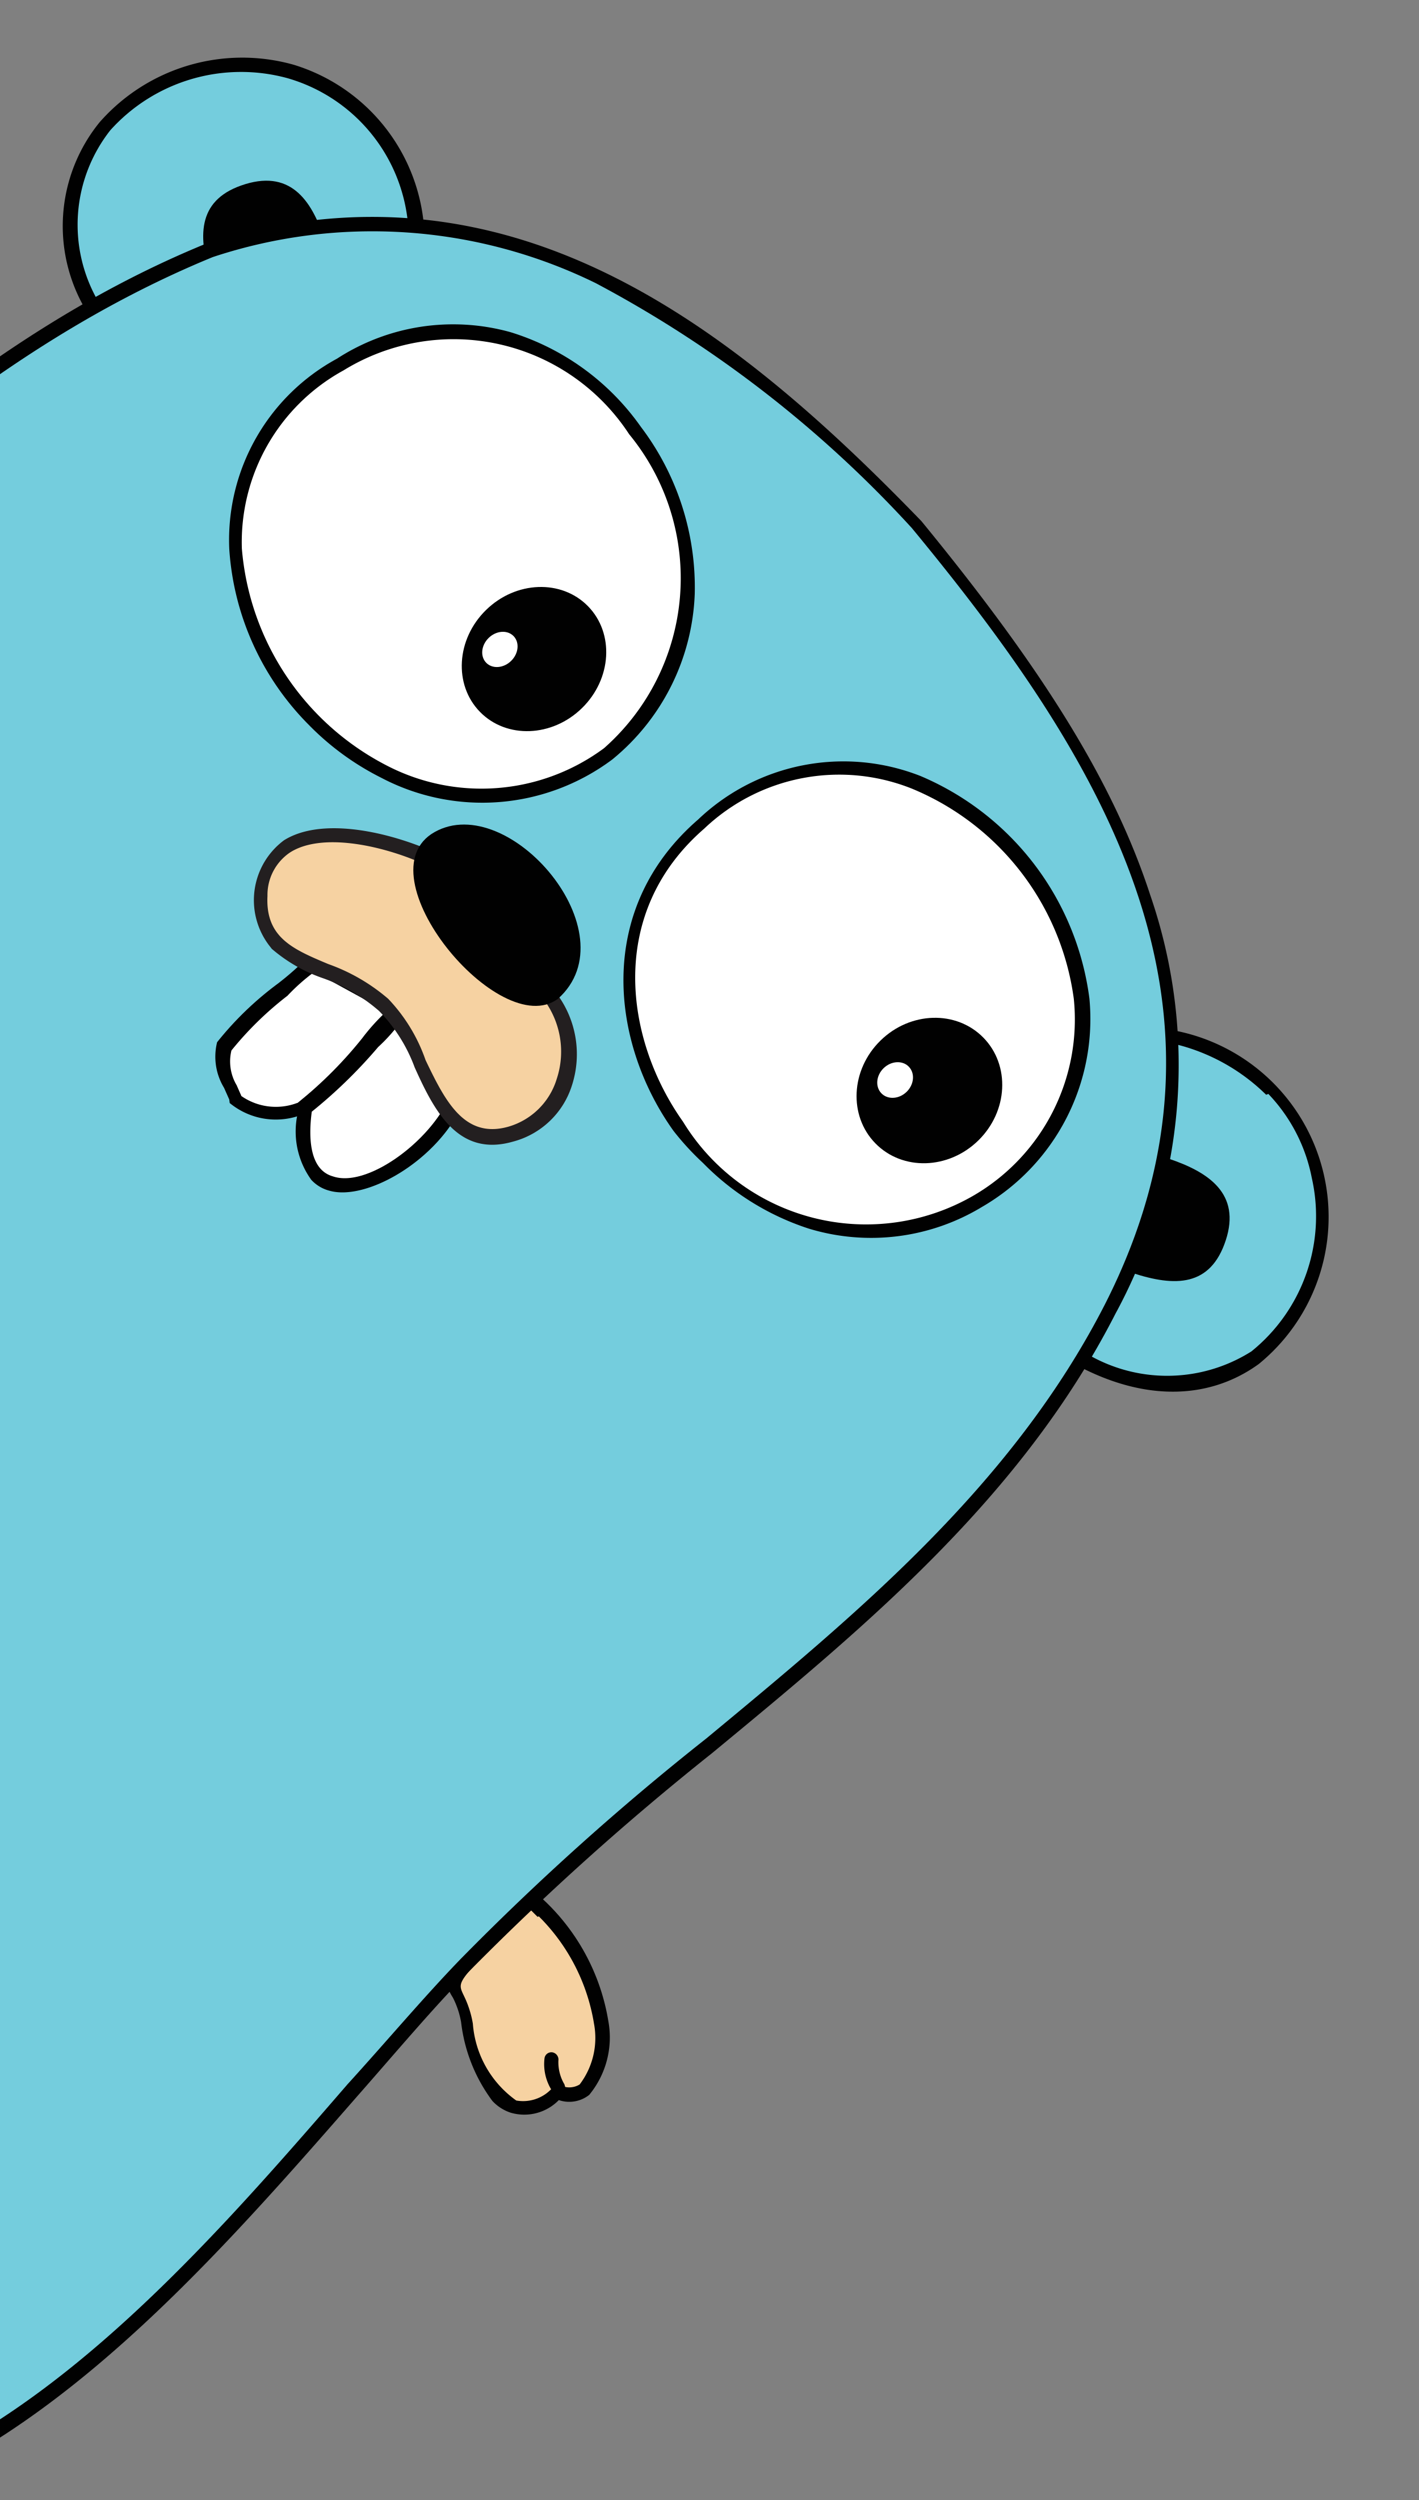 <svg id="图层_1" data-name="图层 1" xmlns="http://www.w3.org/2000/svg" viewBox="0 0 32.68 57.57"><rect x="0" y="0" width="32.68" height="57.57" fill="#808080" stroke="none"/><defs><style>.cls-1{fill:#f6d2a2;}.cls-2{fill:#010101;}.cls-3{fill:#c7b199;}.cls-4{fill:#74cddd;}.cls-5{fill:#fff;}.cls-6{fill:#231f20;}</style></defs><title>画板 1</title><path class="cls-1" d="M12.85,48.15c-1.28,1.14-1.91-.66-2.06-1.56s-.58-.71.06-1.49a18.38,18.38,0,0,1,1.36-1.43,4.83,4.83,0,0,1,1.67,2.88c.08.58-.08,2-1,1.57"/><path class="cls-2" d="M11.34,48.38a1,1,0,0,0,.42.27,1.11,1.11,0,0,0,1.11-.29.74.74,0,0,0,.7-.12,2.08,2.08,0,0,0,.44-1.7,4.91,4.91,0,0,0-1.73-3l-.09-.1-.1.09A11.33,11.33,0,0,0,11,44.68L10.7,45c-.48.53-.46.7-.27,1a2,2,0,0,1,.19.57A3.75,3.75,0,0,0,11.34,48.38Zm1.07-4.25a4.5,4.5,0,0,1,1.27,2.47A1.77,1.77,0,0,1,13.35,48a.46.46,0,0,1-.48,0L12.81,48l-.08.07a.9.9,0,0,1-.84.3,2.39,2.39,0,0,1-1-1.77,2.36,2.36,0,0,0-.21-.65c-.11-.23-.13-.28.25-.7l.32-.31a10.89,10.89,0,0,1,.93-1l.2.2Z"/><path class="cls-3" d="M12.85,48.15a1.34,1.34,0,0,1-.2-.75"/><path class="cls-2" d="M12.73,48.26a.18.18,0,0,0,.23.08.18.18,0,0,0,.07-.23L13,48a1,1,0,0,1-.14-.55.17.17,0,0,0-.14-.19.16.16,0,0,0-.18.14h0a1.13,1.13,0,0,0,.17.74l.07.08h0Z"/><path class="cls-4" d="M24.62,31.11c5.86,3.41,8.43-5.9,2.29-7.29Z"/><path class="cls-2" d="M24.43,31.19l.09.09c1.67,1,3.27,1,4.47.13a4.37,4.37,0,0,0-2-7.69l-.14,0Zm4.78-6a3.86,3.86,0,0,1,1,1.93,4,4,0,0,1-1.39,4,3.63,3.63,0,0,1-4-.08l2.23-7a4.5,4.5,0,0,1,2.11,1.17Z"/><path class="cls-4" d="M9.57,5.21C8.54-1-.54,1.34,2.15,7.11Z"/><path class="cls-2" d="M2.06,7.3l7.7-2,0-.14a4.26,4.26,0,0,0-3-3.67A4.37,4.37,0,0,0,2.29,2.82,3.79,3.79,0,0,0,2,7.18ZM9.39,5.09,2.25,6.92A3.52,3.52,0,0,1,2.54,3a4.05,4.05,0,0,1,4.08-1.2A3.86,3.86,0,0,1,9.39,5.09Z"/><path class="cls-2" d="M26.07,29.31c1,.33,1.81.32,2.16-.75s-.39-1.57-1.32-1.88Z"/><path class="cls-2" d="M4.85,6.38c-.31-1-.28-1.81.8-2.14S7.21,4.66,7.5,5.6Z"/><path class="cls-4" d="M21.09,12c-4.58-4.67-9.5-8.41-16.27-6.28-7,2.87-11.73,9-17.39,13.81-4.83,4.2-10.69,8.77-12.85,15-2.28,6.56,2.09,13.24,6.73,17.68C-15,55.77-9.61,59-4.31,57.78c6.22-1.4,10.85-8.15,15-12.52,4.89-5.19,11.56-8.61,14.91-15.16,3.46-6.8.05-12.62-4.48-18"/><path class="cls-2" d="M-19.62,51.64l.79.8A23.51,23.51,0,0,0-12.2,57a12.58,12.58,0,0,0,7.9,1c5-1.12,9-5.69,12.52-9.72.88-1,1.72-2,2.54-2.84a63,63,0,0,1,5.64-5.07c3.5-2.89,7.12-5.87,9.29-10.12a12,12,0,0,0,.8-9.64C25.64,18,24,15.39,21.22,12h0C16.74,7.37,11.64,3.45,4.77,5.6h0c-5.15,2.1-9.12,6-13,9.67-1.43,1.4-2.91,2.85-4.46,4.16-.44.43-.94.82-1.41,1.22-4.46,3.84-9.53,8.18-11.49,13.88C-28,41.67-22.77,48.42-19.62,51.64ZM21,12.16c4.35,5.27,7.94,11,4.45,17.87-2.14,4.19-5.74,7.15-9.18,10a60.6,60.6,0,0,0-5.67,5.09C9.75,46,8.91,47,8,48,4.54,52,.59,56.51-4.31,57.61c-2.07.47-7.6.86-14.22-5.48-2.88-2.73-9.26-9.9-6.66-17.51,1.94-5.62,7-9.93,11.39-13.74.45-.44,1-.82,1.41-1.22,1.48-1.31,3-2.73,4.43-4.13C-4.16,11.81-.17,8,4.9,5.92a11.68,11.68,0,0,1,8.82.6A27,27,0,0,1,21,12.16Z"/><path class="cls-5" d="M14,17.36c-5.7,3.94-12.22-5.29-6.17-9,5.41-3.29,11,4.82,6.17,9"/><path class="cls-2" d="M7.11,16.69a6.24,6.24,0,0,0,1.67,1.22,5,5,0,0,0,5.32-.42h0A5.17,5.17,0,0,0,16,13.68a6.12,6.12,0,0,0-1.24-3.85,5.73,5.73,0,0,0-3-2.18,4.92,4.92,0,0,0-4,.61,4.75,4.75,0,0,0-2.48,4.38A6.32,6.32,0,0,0,7.11,16.69Zm6.8.54a4.74,4.74,0,0,1-5,.4,6.19,6.19,0,0,1-3.34-5A4.51,4.51,0,0,1,7.91,8.53,4.83,4.83,0,0,1,14.49,10,5.22,5.22,0,0,1,13.91,17.23Z"/><path class="cls-5" d="M22.54,27.67c-5.3,3.07-10.86-4.8-6.36-8.71,5.4-4.69,12.63,4.62,6.36,8.71"/><path class="cls-2" d="M16.19,26.78a6,6,0,0,0,2.43,1.51,4.93,4.93,0,0,0,4-.5h0A5,5,0,0,0,25.09,23a6.46,6.46,0,0,0-3.89-5.13,4.85,4.85,0,0,0-5.12,1c-2.4,2.08-2,5.17-.57,7.17A6.24,6.24,0,0,0,16.19,26.78Zm6.25.74a4.94,4.94,0,0,1-6.71-1.69c-1.34-1.89-1.76-4.8.49-6.75A4.51,4.51,0,0,1,21,18.16,6.12,6.12,0,0,1,24.73,23,4.69,4.69,0,0,1,22.44,27.52Z"/><path class="cls-5" d="M7.21,22.19a14.53,14.53,0,0,0-2,2,1.79,1.79,0,0,0,.27,1.21,1.59,1.59,0,0,0,1.48.21,20.22,20.22,0,0,0,2.23-2.3Z"/><path class="cls-2" d="M5.29,25.4l0,0A1.67,1.67,0,0,0,7,25.65H7a10.33,10.33,0,0,0,1.57-1.53c.24-.24.46-.52.7-.77l.19-.19L7.19,21.94l-.11.11a6.62,6.62,0,0,1-.68.6A7.46,7.46,0,0,0,5,24l0,0a1.38,1.38,0,0,0,.16,1.05l.12.27Zm1.55,0a1.39,1.39,0,0,1-1.28-.16l-.11-.25a1.07,1.07,0,0,1-.12-.8,7.69,7.69,0,0,1,1.29-1.26,4.6,4.6,0,0,1,.62-.55l1.66.91a4.68,4.68,0,0,0-.56.62,9.54,9.54,0,0,1-1.49,1.49Z"/><ellipse class="cls-2" cx="21.41" cy="25.11" rx="1.74" ry="1.61" transform="translate(-11.46 22.14) rotate(-44.38)"/><ellipse class="cls-5" cx="20.61" cy="24.87" rx="0.44" ry="0.38" transform="translate(-11.51 21.51) rotate(-44.38)"/><ellipse class="cls-2" cx="12.3" cy="15.18" rx="1.74" ry="1.58" transform="translate(-7.11 12.93) rotate(-44.38)"/><ellipse class="cls-5" cx="11.51" cy="14.95" rx="0.44" ry="0.37" transform="translate(-7.17 12.32) rotate(-44.38)"/><path class="cls-5" d="M10.47,25.32C9.75,27,6.55,28.61,7,25.5a21.05,21.05,0,0,0,2.23-2.3Z"/><path class="cls-2" d="M7.17,27.17a.86.86,0,0,0,.42.25c.85.24,2.48-.69,3.07-2l.06-.05L9.31,22.92l-.15.16a4.6,4.6,0,0,0-.7.77,10.26,10.26,0,0,1-1.53,1.49l0,.05,0,0A1.9,1.9,0,0,0,7.17,27.17Zm3.14-1.82c-.49,1-1.88,2-2.64,1.74-.54-.15-.57-.88-.49-1.49a11.35,11.35,0,0,0,1.53-1.49,3.93,3.93,0,0,0,.54-.61Z"/><path class="cls-1" d="M12.66,22.88a2.08,2.08,0,0,1-.31,2.92,2.27,2.27,0,0,1-.57.32c-1.79.49-1.93-2.18-2.91-3-1-1-2.92-.81-2.83-2.51.09-1.89,2.32-1.5,3.78-.93Z"/><path class="cls-6" d="M6.26,21.85a3.61,3.61,0,0,0,1.19.68,4,4,0,0,1,1.28.75h0a3.68,3.68,0,0,1,.82,1.3c.45,1,1,2.07,2.26,1.71A1.94,1.94,0,0,0,13.17,25a2.33,2.33,0,0,0-.38-2.16h0L9.88,19.57h0c-1.07-.45-2.51-.74-3.34-.22a1.72,1.72,0,0,0-.35,2.41ZM8.94,23a4.34,4.34,0,0,0-1.38-.8c-.81-.34-1.45-.61-1.4-1.57a1.18,1.18,0,0,1,.52-1c.72-.46,2.07-.17,3,.23L12.51,23a2,2,0,0,1,.31,1.85,1.64,1.64,0,0,1-1.13,1.1c-1,.27-1.44-.6-1.89-1.54A3.88,3.88,0,0,0,8.94,23Z"/><path class="cls-2" d="M12.85,23c1.69-1.51-1.13-4.8-2.84-3.84S11.5,24,12.85,23Z"/></svg>